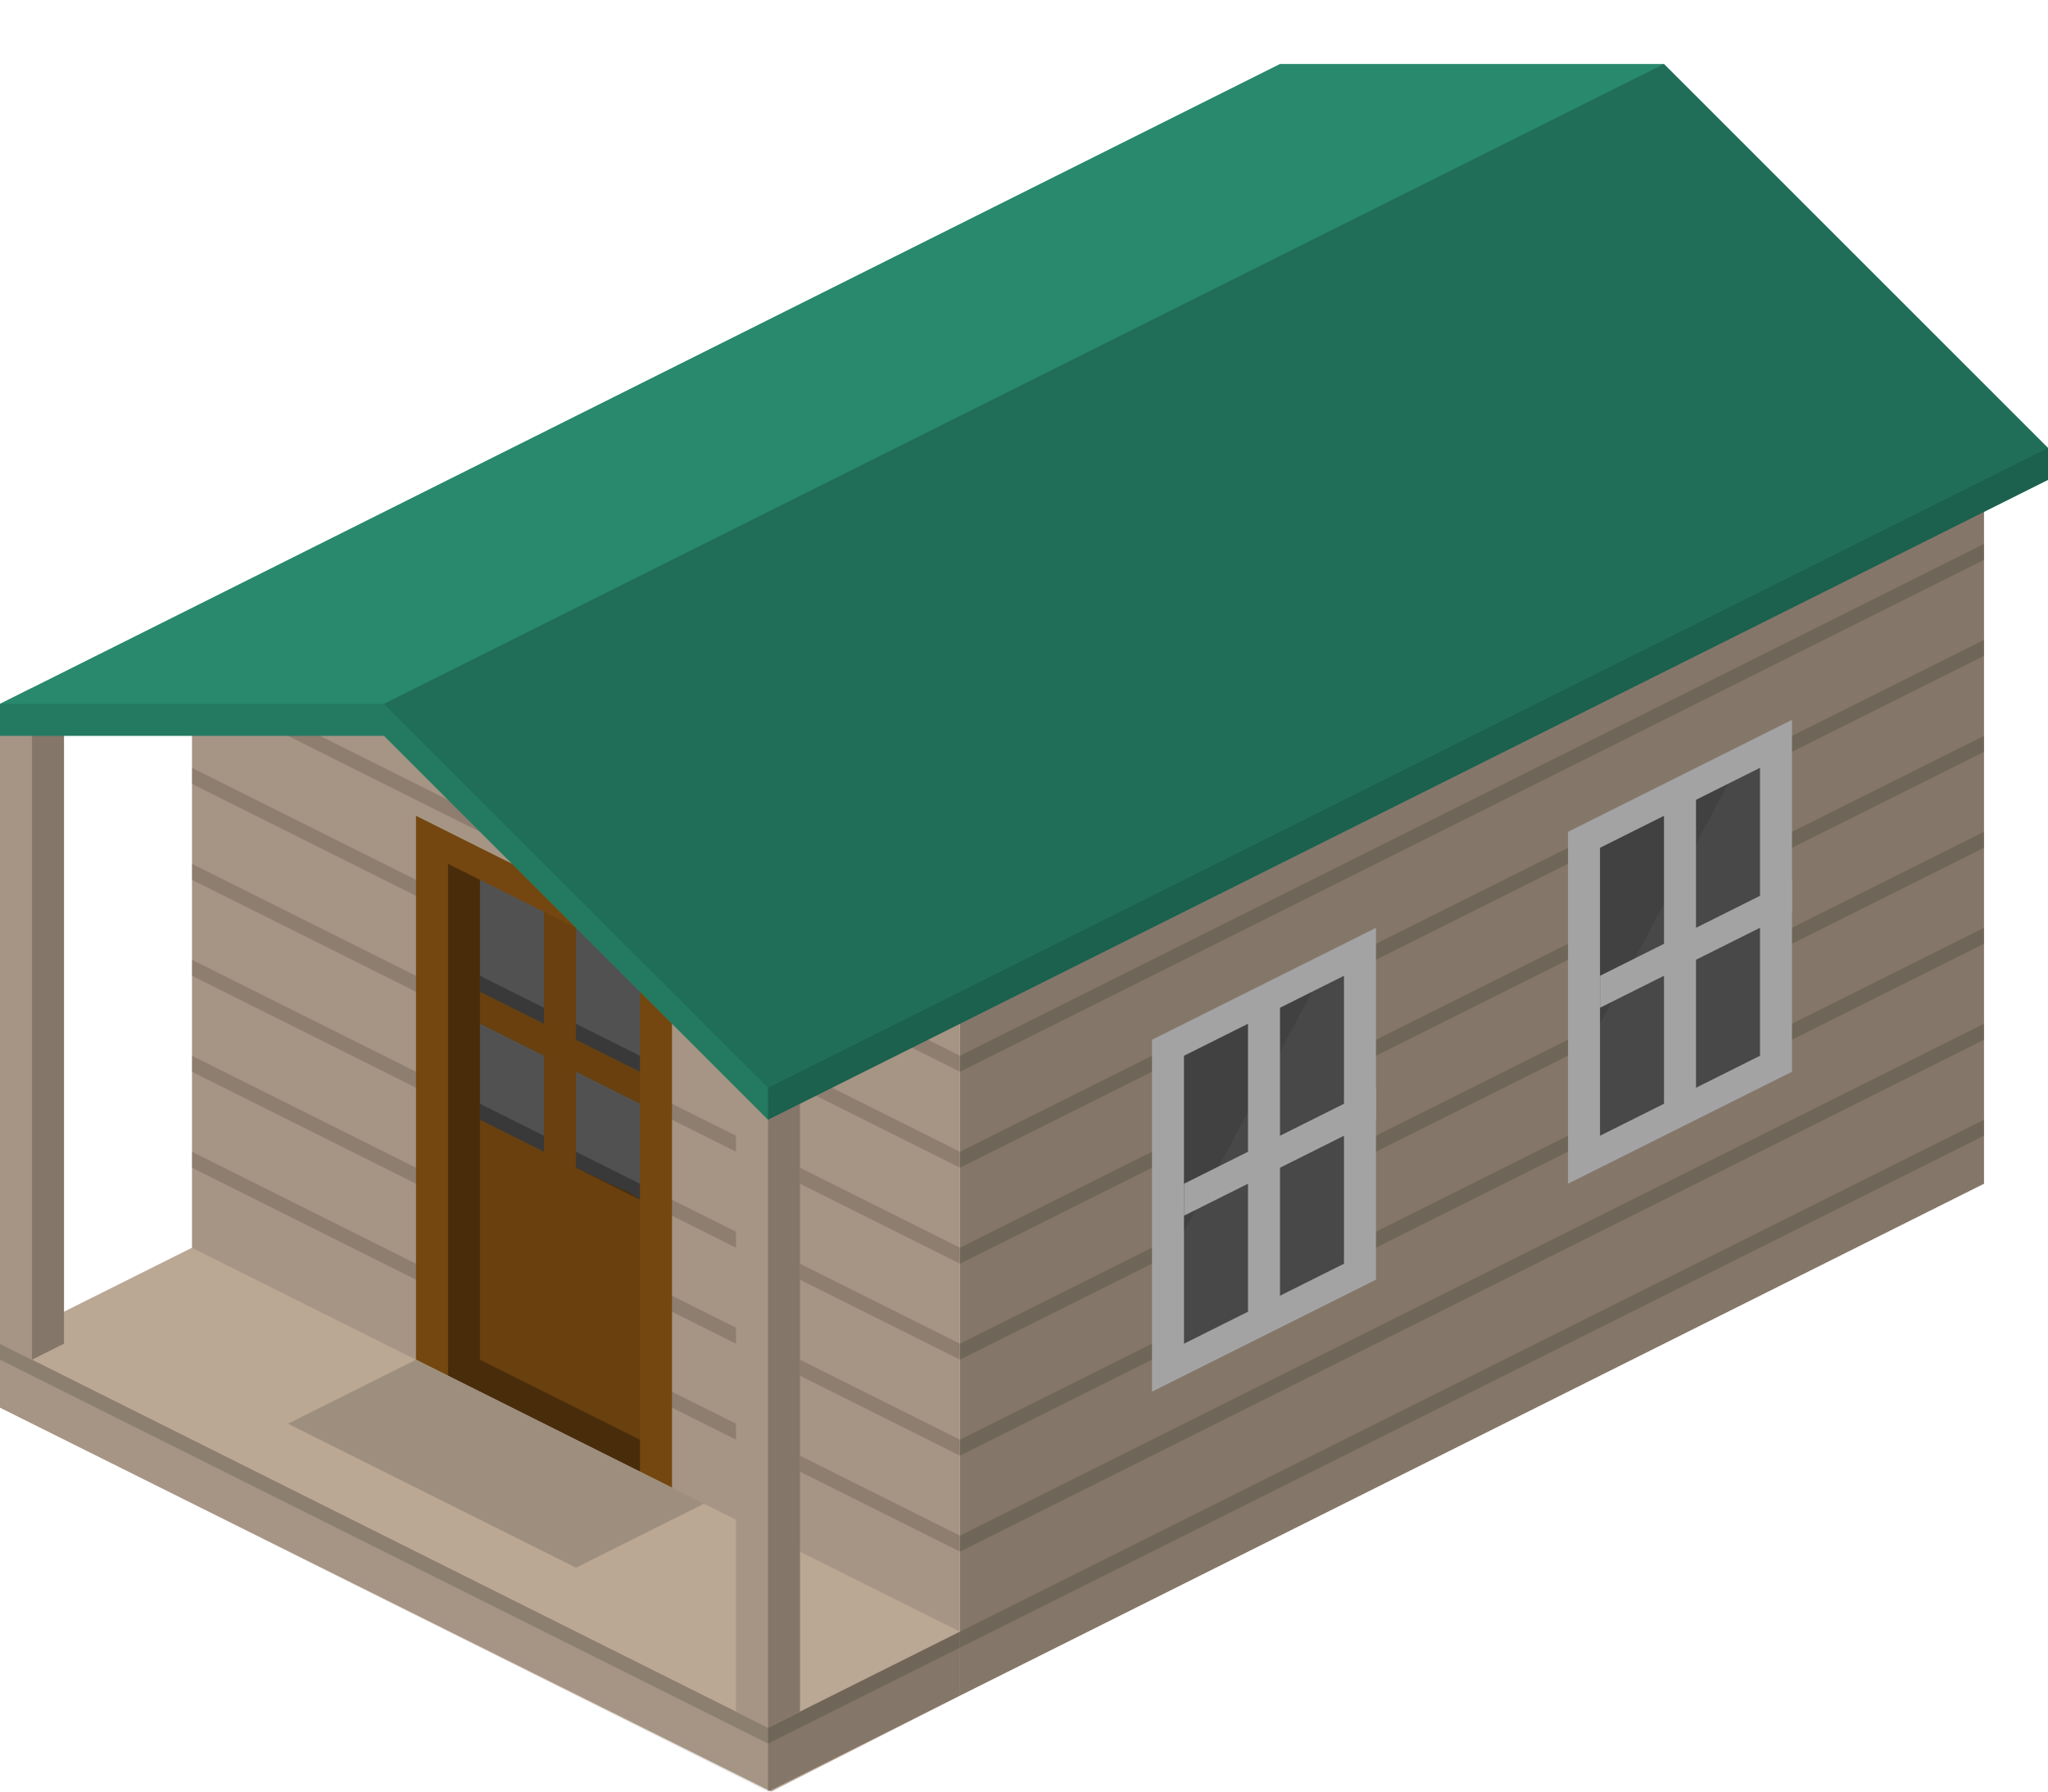 <svg xmlns:xlink="http://www.w3.org/1999/xlink"  enable-background="new 0 0 64 56" height="56" viewBox="0 0 64 56" width="64" xmlns="http://www.w3.org/2000/svg"><path d="m30 30v23l32-16v-23z" fill="#baa794"/><path d="m30 33v.5l32-16v-.5z" opacity=".15"/><path d="m30 36v.5l32-16v-.5z" opacity=".15"/><path d="m30 39v.5l32-16v-.5z" opacity=".15"/><path d="m30 42v.5l32-16v-.5z" opacity=".15"/><path d="m30 45v.5l32-16v-.5z" opacity=".15"/><path d="m30 48v.5l32-16v-.5z" opacity=".15"/><path d="m30 51v.5l32-16v-.5z" opacity=".15"/><path d="m49 37 7-3.5v-11l-7 3.5z" fill="#e5e5e5"/><path d="m50 35.5 5-2.5v-9l-5 2.5z" fill="#656565"/><path d="m50 32v-5.5l4-2z" opacity=".1"/><path d="m53 24.5-1 .5v4.5l-2 1v1l2-1v4.5l1-.5v-4.5l3-1.5v-1l-3 1.5z" fill="#e5e5e5"/><path d="m36 43.5 7-3.5v-11l-7 3.5z" fill="#e5e5e5"/><path d="m37 42 5-2.5v-9l-5 2.5z" fill="#656565"/><path d="m37 38.5v-5.5l4-2z" opacity=".1"/><path d="m40 31-1 .5v4.5l-2 1v1l2-1v4.5l1-.5v-4.5l3-1.5v-1l-3 1.5z" fill="#e5e5e5"/><path d="m30 30v23l32-16v-23z" opacity=".29"/><path d="m6 41 24 12v-22l-24-12z" fill="#baa794"/><path d="m6 21v.5l24 12v-.5z" opacity=".15"/><path d="m6 24v.5l24 12v-.5z" opacity=".15"/><path d="m6 27v.5l24 12v-.5z" opacity=".15"/><path d="m6 30v.5l24 12v-.5z" opacity=".15"/><path d="m6 33v.5l24 12v-.5z" opacity=".15"/><path d="m6 36v.5l24 12v-.5z" opacity=".15"/><path d="m21 29.5-8-4v17l8 4z" fill="#825012"/><path d="m15 42.5v-15l-1-.5v16l6 3v-1z" opacity=".3"/><g fill="#656565"><path d="m18 32.5 2 1v-3.5l-2-1z"/><path d="m20 34.5-2-1v3l1.7.8.3.2z"/><path d="m17 28.5-2-1v3.5l2 1z"/><path d="m17 33-2-1v3l2 1z"/></g><path d="m6 19v21.9l24 12.1v-22z" opacity=".11"/><path d="m17 32-2-1v-.5l2 1z" opacity=".3"/><path d="m20 33.5-2-1v-.5l2 1z" opacity=".3"/><path d="m17 36-2-1v-.5l2 1z" opacity=".3"/><path d="m20 37.5-2-1v-.5l2 1z" opacity=".3"/><path d="m20 46-6-3v-16l6 3z" opacity=".1"/><path d="m0 23 12-3 36.2-18.2-24.1 12.2z" opacity=".06"/><path d="m30 53-5.9 3-24.1-12v-2l6-3 24 12z" fill="#baa794"/><path d="m24 56 6-3v-2l-6 3z" opacity=".29"/><path d="m0 44 24 12v-2l-24-12z" opacity=".11"/><path d="m24 54-24-12v.5l24 12 6-3v-.5z" opacity=".15"/><path d="m24 30-1 .5v23l1 .5 1-.5v-23z" fill="#baa794"/><path d="m25 53.5-1 .5v-23l1-.5z" opacity=".29"/><path d="m24 54-1-.5v-23l1 .5z" opacity=".11"/><path d="m1 21.5-1 .5v20l1 .5 1-.5v-20z" fill="#baa794"/><path d="m2 42-1 .5v-20l1-.5z" opacity=".29"/><path d="m1 42.5-1-.5v-20l1 .5z" opacity=".11"/><path d="m52 2h-12l-40 20v1h12l12 12 40-20v-1z" fill="#28896d"/><path d="m24 34-12-12 40-20 12 12z" opacity=".2"/><path d="m24 34v1l40-20v-1z" opacity=".29"/><path d="m12 22h-12v1h12l12 12v-1z" opacity=".11"/><path d="m13 42.5-4 2 9 4.5 4-2z" opacity=".15"/></svg>